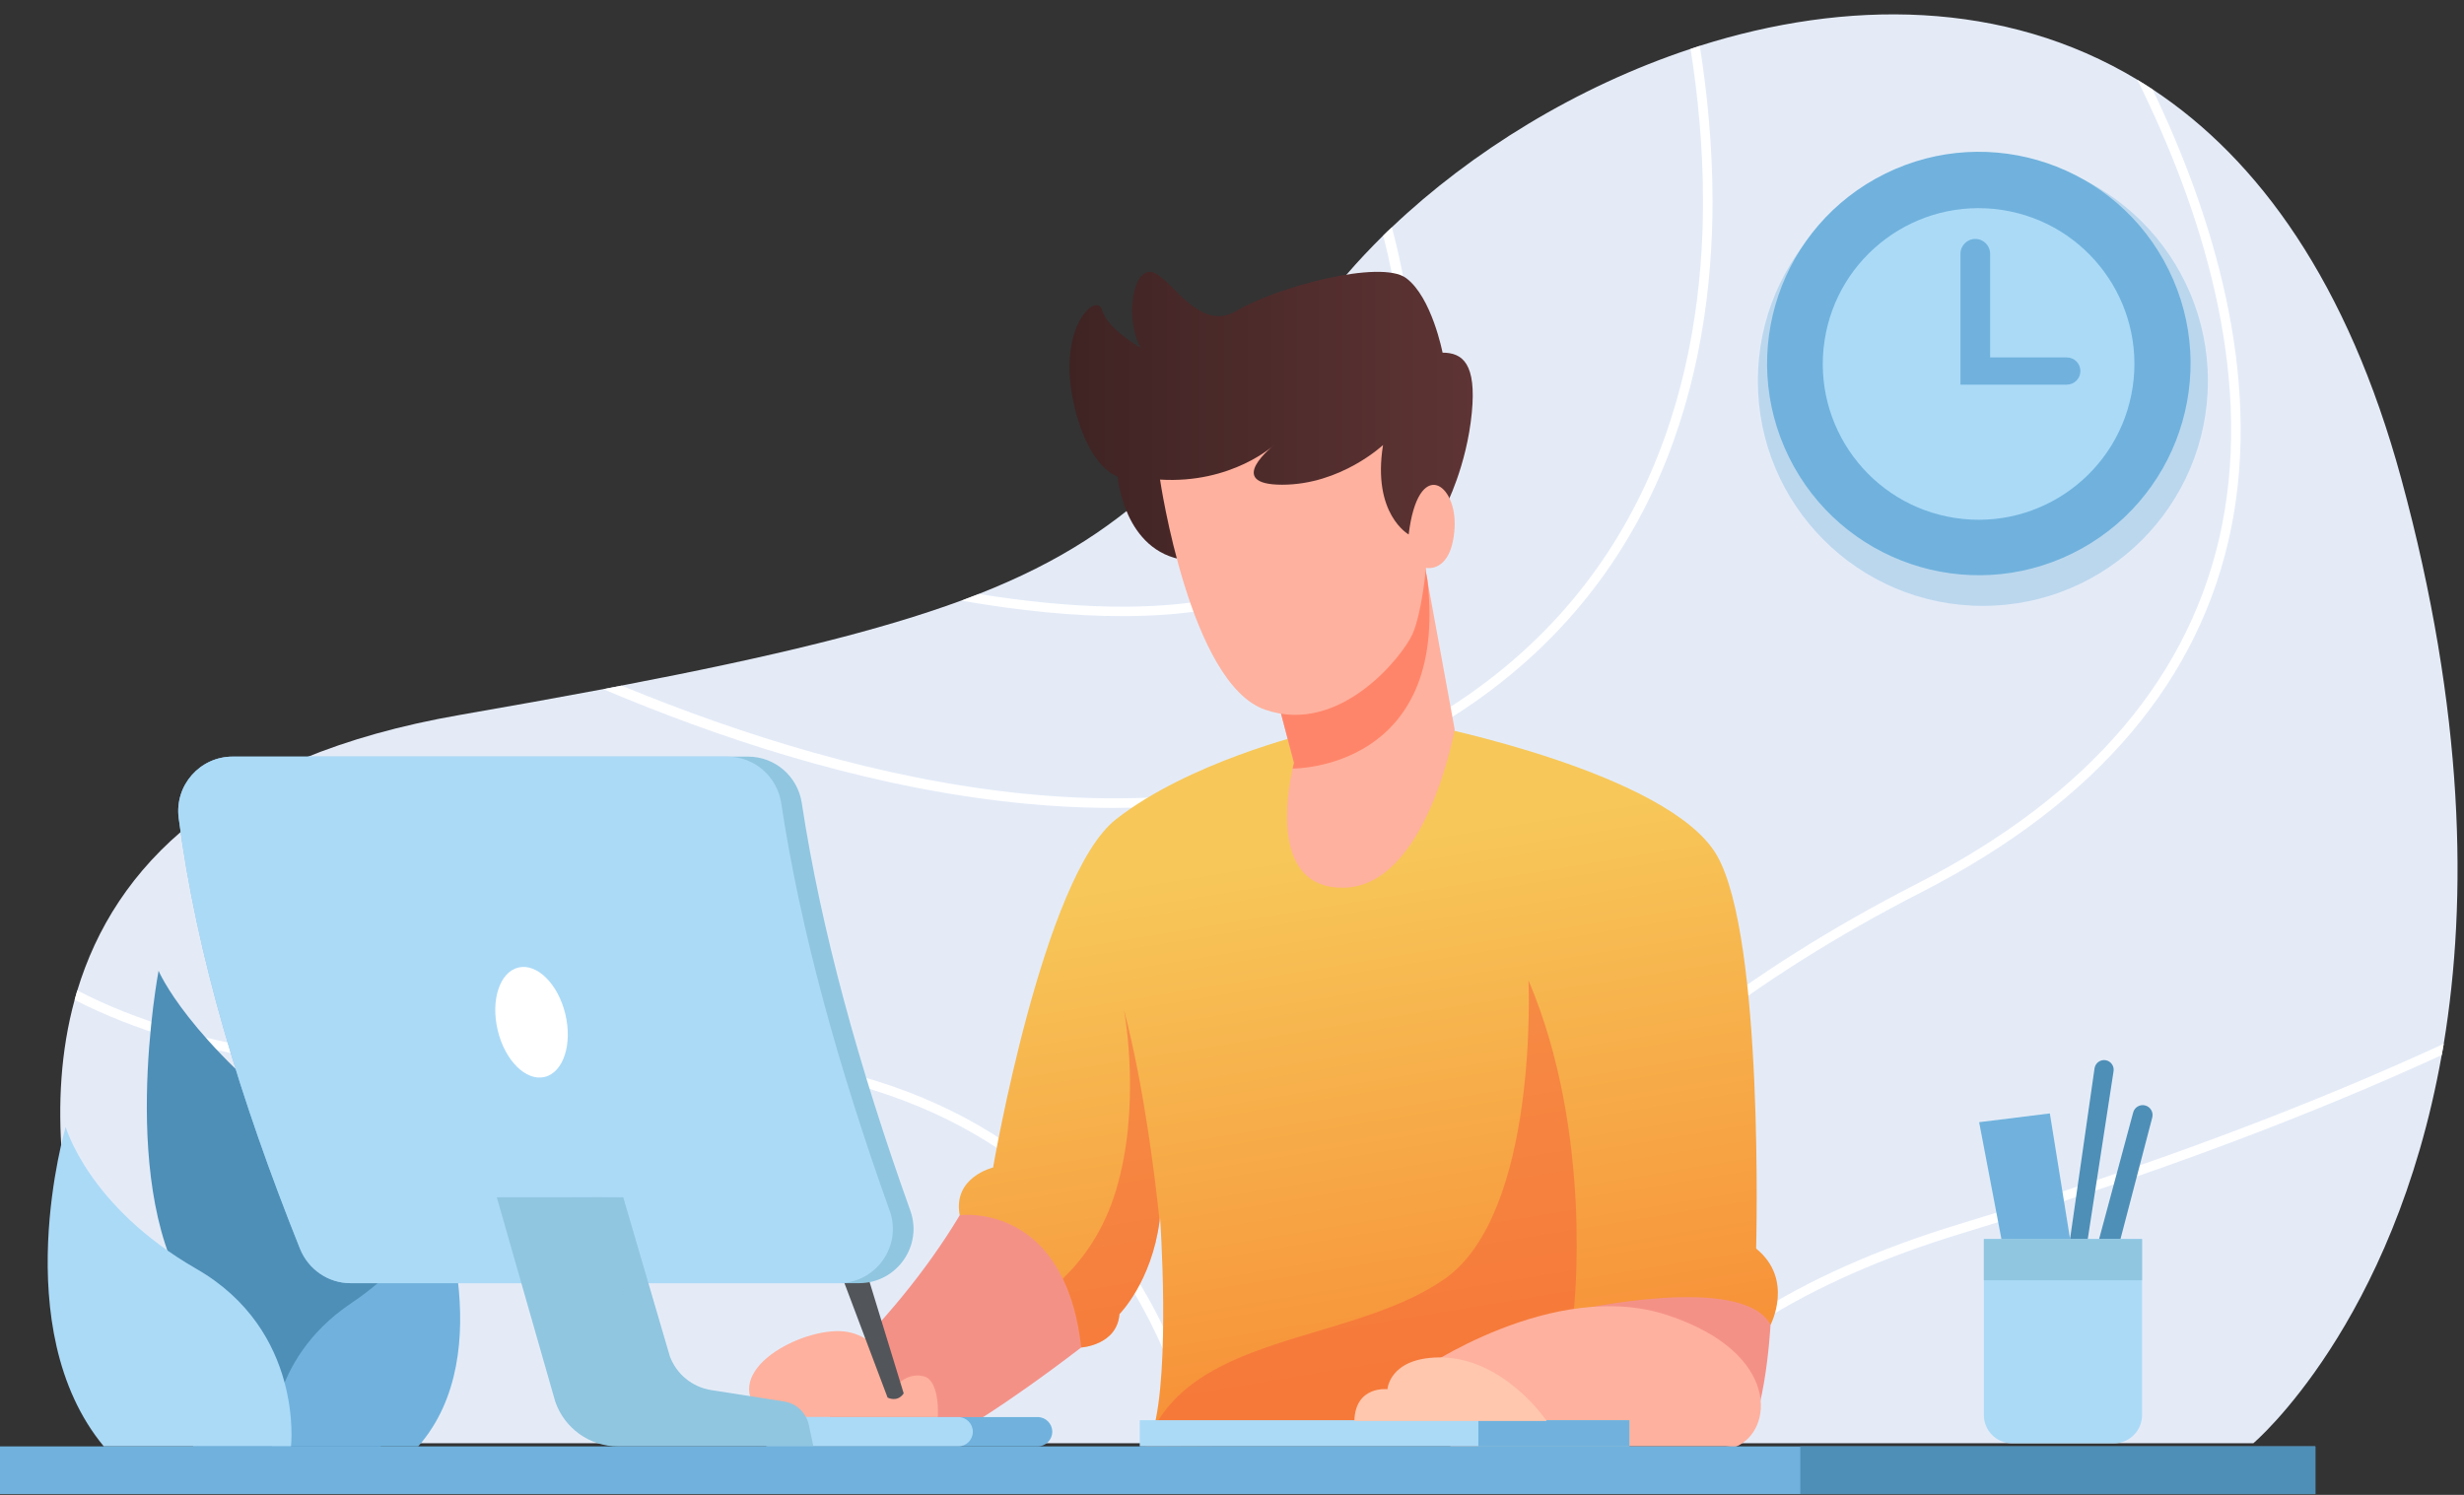<?xml version="1.0" encoding="utf-8"?>
<!-- Generator: Adobe Illustrator 24.3.0, SVG Export Plug-In . SVG Version: 6.00 Build 0)  -->
<svg version="1.1" id="Layer_1" xmlns="http://www.w3.org/2000/svg" xmlns:xlink="http://www.w3.org/1999/xlink" x="0px" y="0px"
	 viewBox="0 0 500 303.38" style="enable-background:new 0 0 500 303.38;" xml:space="preserve">
<rect x="0" y="0" width="500" height="303.38" fill="#333333" stroke="none"/>
<style type="text/css">
	.st0{fill:#E4EBF7;}
	.st1{fill:#FFFFFF;}
	.st2{fill:#4E8FB7;}
	.st3{fill:#70B2DD;}
	.st4{fill:#ABDAF7;}
	.st5{fill:#F49187;}
	.st6{fill:url(#SVGID_1_);}
	.st7{opacity:0.5;fill:#F6613A;}
	.st8{fill:#FEB19E;}
	.st9{fill:#FF856A;}
	.st10{fill:url(#SVGID_2_);}
	.st11{fill:#FFC7AE;}
	.st12{fill:#525559;}
	.st13{fill:#FFFFFF;stroke:#F230DB;stroke-width:1.935;stroke-miterlimit:10;}
	.st14{fill:#90C6E0;}
	.st15{opacity:0.35;fill:#90C6E0;}
	.st16{opacity:0.35;fill:#70B2DD;}
</style>
<g>
	<g>
		<path class="st0" d="M495.89,211.83c-0.14,0.77-0.27,1.53-0.41,2.28c-9.74,54.74-38.23,78.79-38.23,78.79H29.8
			c0,0-26.15-48.06-14.65-90c0.17-0.64,0.35-1.28,0.54-1.9c7.57-24.97,28.92-47.46,77.69-55.92c10.49-1.82,20.15-3.56,29.05-5.23
			c1.26-0.25,2.48-0.48,3.7-0.72c30.95-5.92,52.53-11.21,68.94-17.25c0,0,0,0,0.02,0c1.2-0.45,2.38-0.91,3.54-1.35
			c33.35-13.12,44.75-30.17,74.63-64.82c2.32-2.69,4.8-5.32,7.43-7.92c0.58-0.58,1.16-1.14,1.76-1.68
			c16.12-15.33,37.53-28.55,60.6-36.19c0.62-0.21,1.24-0.43,1.86-0.62c29.56-9.37,61.67-9.5,88.82,6.89
			c1.03,0.62,2.05,1.26,3.08,1.94c21.5,14.19,39.62,39.25,50.44,78.95C500.18,144.57,500.72,182.49,495.89,211.83z"/>
		<g>
			<path class="st1" d="M452.82,106.85c-6.15,31.03-27.31,55.97-62.87,74.19c-69.87,35.75-97.68,80.48-108.68,111.87h-2.03
				c0.02-0.06,0.04-0.12,0.06-0.17c11.01-31.76,39-77.21,109.76-113.42c35.01-17.92,55.82-42.43,61.86-72.83
				c6.21-31.36-4.32-64.24-17.19-90.27c1.03,0.62,2.05,1.26,3.08,1.94C449.2,44,458.9,76.13,452.82,106.85z"/>
			<path class="st1" d="M495.89,211.83c-0.14,0.77-0.27,1.53-0.41,2.28c-25.03,11.52-56.94,23.88-97.38,36.19
				c-32.01,9.74-54.48,24.02-67.07,42.6h-2.32c12.68-19.49,35.75-34.39,68.83-44.46C438.57,235.96,470.76,223.44,495.89,211.83z"/>
			<path class="st1" d="M347.51,41c-0.02,33.74-9.93,79.67-56.94,107.01c-19.92,11.59-42.29,15.95-64.7,15.95
				c-30.43,0-60.91-8.03-85.41-16.99c-6.21-2.26-12.25-4.66-18.02-7.1c1.26-0.25,2.48-0.48,3.7-0.72
				c48.41,19.96,113.92,36.02,163.47,7.2c46.22-26.88,55.96-72.14,55.97-105.35c0-11.17-1.05-21.76-2.52-31.06
				c0.62-0.21,1.24-0.43,1.86-0.62C346.43,18.8,347.51,29.6,347.51,41z"/>
			<path class="st1" d="M277.56,106.36c-9.43,12.45-26.11,18.68-49.84,18.68c-9.7,0-20.59-1.05-32.63-3.14
				c1.2-0.45,2.38-0.91,3.54-1.35c38.92,6.25,64.9,1.12,77.38-15.35c11.19-14.73,9.97-36.66,4.68-57.39
				c0.58-0.58,1.16-1.14,1.76-1.68C288.09,67.57,289.5,90.63,277.56,106.36z"/>
			<path class="st1" d="M244.48,292.91h-1.99c-4.1-16.2-11.71-33.7-25.59-47.9c-22.74-23.28-57.27-33.02-102.62-28.9
				c-41.52,3.75-74.73-0.68-99.14-13.2c0.17-0.64,0.35-1.28,0.54-1.9c24.12,12.48,57.08,16.9,98.42,13.16
				c45.99-4.16,81.02,5.77,104.19,29.5C232.58,258.3,240.34,276.3,244.48,292.91z"/>
		</g>
	</g>
	<g>
		<path class="st2" d="M78.15,274.67c0,0,11.13-24.92-14.52-44.27s-31.45-33.39-31.45-33.39s-8.66,45.45,7.02,67.02v31.21h37.96
			L78.15,274.67z"/>
		<path class="st3" d="M55.2,293.54c0,0-1.26-17.42,16.09-29.08c17.34-11.66,17.09-23.42,17.09-23.42s13.32,33.36-3.52,52.5H55.2z"
			/>
		<path class="st4" d="M59.05,293.54c0,0,2.68-23.47-19.22-36.05c-21.9-12.58-26.5-28.79-26.5-28.79s-12.1,40.89,7.74,64.84H59.05z"
			/>
	</g>
	<g>
		<g>
			<g>
				<path class="st5" d="M194.76,246.61c-6.75,11.26-15.62,21.99-26.34,32.25v11.7h26.17c0,0,8.27-4.45,24.83-17.11
					C219.42,273.45,224.85,237.25,194.76,246.61z"/>
				<path class="st5" d="M359.28,268.87c0,0-1.22,23.23-7.03,24.68c-5.81,1.45-29.6-20.09-29.6-20.09l-2.71-10.28l17.63-12.86
					C337.57,250.32,358.56,256.77,359.28,268.87z"/>
			</g>
			<g>
				<linearGradient id="SVGID_1_" gradientUnits="userSpaceOnUse" x1="283.987" y1="278.991" x2="266.567" y2="173.183">
					<stop  offset="0" style="stop-color:#F79239"/>
					<stop  offset="1" style="stop-color:#F7C759"/>
				</linearGradient>
				<path class="st6" d="M359.28,268.87c-5.57-10.65-39.93-2.9-39.93-2.9l24.45,24.6H233.93c3.64-12.66,1.47-43.47,1.47-43.47
					c-0.02,0.23-0.06,0.45-0.1,0.68c-1.61,12.37-8.15,18.91-8.15,18.91c-0.46,6.31-7.74,6.77-7.74,6.77
					c-0.66-5.81-1.99-10.37-3.74-13.95c-7.14-14.77-20.92-12.89-20.92-12.89c-1.47-7.74,6.77-9.68,6.77-9.68
					s10.14-59.03,24.91-70.65c14.77-11.61,38.85-17.42,38.85-17.42l24.79-1.68c0,0,48.62,9.68,58.3,26.36
					c9.68,16.68,7.99,79.84,7.99,79.84C364.12,259.67,359.28,268.87,359.28,268.87z"/>
				<path class="st7" d="M319.35,265.96c0,0,4.11-35.81-9.19-67.02c0,0,2.18,47.42-17.18,60.73
					c-19.36,13.31-52.26,10.65-60.48,33.87l72.58-0.65L319.35,265.96z"/>
				<path class="st7" d="M235.31,247.77c-1.61,12.37-8.15,18.91-8.15,18.91c-0.46,6.31-7.74,6.77-7.74,6.77
					c-0.66-5.81-1.99-10.37-3.74-13.95c3.85-3.72,8.23-9.46,10.76-17.88c5.13-16.96,1.86-35.38,1.63-36.7
					C232.25,220.77,234.53,240.22,235.31,247.77z"/>
			</g>
		</g>
		<path class="st8" d="M287.9,278.3c0,0,27.34-19.11,50.56-11.37s21.29,23.71,13.79,26.61h-57.9L287.9,278.3z"/>
		<g>
			<path class="st8" d="M295.19,148.05c0,0-5.69,31.94-22.63,32.11c-14.79,0.14-11.36-19.26-10.26-24.19
				c0.15-0.74,0.27-1.14,0.27-1.14l-6.14-23.38l32.57-17.25l0.66,3.58v0.06L295.19,148.05z"/>
			<path class="st9" d="M262.31,155.97c0.15-0.74,0.27-1.14,0.27-1.14l-6.14-23.38l32.57-17.25l0.66,3.58v0.06
				C293.95,155.97,262.91,155.97,262.31,155.97z"/>
			<linearGradient id="SVGID_2_" gradientUnits="userSpaceOnUse" x1="217.013" y1="84.671" x2="298.855" y2="84.671">
				<stop  offset="0" style="stop-color:#3F2323"/>
				<stop  offset="1" style="stop-color:#5E3434"/>
			</linearGradient>
			<path class="st10" d="M293.34,102.78c0,0,4.27-8.15,5.32-18.99c0.97-9.92-1.81-12.22-5.93-12.22c0,0-2.18-11.25-7.38-15.12
				c-5.2-3.87-26.37,1.81-34.48,6.65c-8.1,4.84-14.03-8.49-17.78-7.93c-3.75,0.56-4.48,10.84-1.57,15.43c0,0-6.77-3.75-7.86-7.62
				c-1.09-3.87-8.83,3.15-6.05,17.54c2.78,14.4,9.19,16.21,9.19,16.21s1.21,15.24,13.67,16.94c12.46,1.69,45.36-1.21,45.36-1.21
				L293.34,102.78z"/>
			<path class="st8" d="M235.4,97.33c0,0,6.05,41.37,21.29,46.69c15.24,5.32,27.98-10.95,29.92-15.3
				c1.94-4.35,2.75-13.48,2.75-13.48s5.19,1.21,5.8-7.99c0.6-9.19-7.38-14.64-9.31,1.21c0,0-7.46-4.11-5.2-18.15
				c0,0-8.55,8.06-20.48,8.06c-11.94,0-1.61-8.06-1.61-8.06S249.99,98.22,235.4,97.33z"/>
		</g>
		<g>
			<g>
				<rect x="231.28" y="288.22" class="st4" width="99.36" height="5.32"/>
				<rect x="299.99" y="288.22" class="st3" width="30.65" height="5.32"/>
				<path class="st11" d="M313.86,288.38c0,0-8.79-13.11-21.97-12.9c-9.97,0.16-10.34,6.45-10.34,6.45s-6.55-0.78-6.72,6.45H313.86z
					"/>
			</g>
			<g>
				<path class="st8" d="M190.31,287.58c0,0,0.48-7.26-2.74-8.23c-3.23-0.97-5.65,1.77-5.65,1.77s-2.42-10.65-11.45-10.97
					c-9.03-0.32-25.32,8.87-15.32,17.42H190.31z"/>
				<path class="st3" d="M213.53,290.56c0,1.65-1.34,2.98-2.98,2.98H156.2c-1.65,0-2.98-1.34-2.98-2.98s1.34-2.98,2.98-2.98h54.35
					C212.2,287.58,213.53,288.92,213.53,290.56z"/>
				<path class="st4" d="M197.41,290.56c0,1.65-1.34,2.98-2.98,2.98H156.2c-1.65,0-2.98-1.34-2.98-2.98s1.34-2.98,2.98-2.98h38.23
					C196.08,287.58,197.41,288.92,197.41,290.56z"/>
				<path class="st12" d="M183.38,282.78l-9.64-31.48c-0.43-1.4-1.89-2.21-3.3-1.83l0,0c-1.56,0.41-2.41,2.08-1.85,3.59l11.52,30.57
					C180.11,283.62,182.05,284.71,183.38,282.78z"/>
			</g>
		</g>
	</g>
	<g>
		<path class="st13" d="M115.51,204.45c1.05,6.35-1.24,12.02-5.1,12.66c-3.87,0.64-7.85-3.99-8.9-10.34s1.24-12.02,5.1-12.66
			C110.48,193.46,114.46,198.09,115.51,204.45z"/>
		<path class="st14" d="M174.32,260.41H71.14c-4.53,0-8.57-2.79-10.26-6.99c-12.08-30.16-21-59.48-24.62-87.41
			c-0.85-6.62,4.3-12.46,10.95-12.46h104.59c5.48,0,10.08,4.01,10.9,9.41c3.93,25.88,11.61,53.61,22.03,82.74
			C187.29,252.86,181.95,260.41,174.32,260.41z"/>
		<path class="st4" d="M170.14,260.41h-99c-4.53,0-8.57-2.79-10.26-6.99c-12.08-30.16-21-59.48-24.62-87.41
			c-0.85-6.62,4.3-12.46,10.95-12.46h100.39c5.48,0,10.08,4.01,10.92,9.41c3.91,25.88,11.59,53.61,22.01,82.74
			C183.11,252.86,177.75,260.41,170.14,260.41z"/>
		<g>
			<path class="st14" d="M165.06,293.54h-39.64c-5.75,0-10.88-3.66-12.75-9.1l-11.86-41.46c6.56,0.02,13.01-0.02,19.34-0.02
				c2.11,0,4.22,0,6.31,0.02l9.45,32.25c1.34,3.64,4.55,6.27,8.36,6.87l14.83,2.32c2.5,0.39,4.49,2.28,5.03,4.74L165.06,293.54z"/>
			<path class="st15" d="M144.25,282.11l-3.35-0.31c-4.72-0.41-8.81-3.43-10.59-7.82l-10.18-31.01c2.11,0,4.22,0,6.31,0.02
				l9.45,32.25C137.22,278.87,140.44,281.51,144.25,282.11z"/>
		</g>
		<path class="st1" d="M114.72,205.81c1.47,6.13-0.41,11.84-4.2,12.75c-3.79,0.91-8.05-3.32-9.52-9.46s0.41-11.84,4.2-12.75
			C108.98,195.45,113.25,199.68,114.72,205.81z"/>
	</g>
	<g>
		<rect x="-1.46" y="293.54" class="st3" width="471.29" height="9.68"/>
		<rect x="365.32" y="293.54" class="st2" width="104.52" height="9.68"/>
	</g>
	<g>
		<polygon class="st3" points="420.48,254.03 415.96,225.96 401.61,227.74 406.93,255.64 		"/>
		<path class="st2" d="M420.06,251.45l4.97-34.64c0.16-1.08,1.17-1.83,2.25-1.65l0,0c1.05,0.18,1.77,1.17,1.61,2.22l-5.51,35.84h2.1
			l7.39-27.46c0.28-1.05,1.36-1.69,2.42-1.42l0,0c1.08,0.27,1.73,1.37,1.45,2.45l-6.91,26.43l-6.94,3.23L420.06,251.45z"/>
		<path class="st4" d="M434.67,251.45v35.73c0,3.16-2.56,5.73-5.73,5.73H408.3c-3.16,0-5.73-2.57-5.73-5.73v-35.73H434.67z"/>
		<rect x="402.57" y="251.45" class="st14" width="32.1" height="8.38"/>
	</g>
	<g>
		<circle class="st16" cx="402.37" cy="77.3" r="45.66"/>
		
			<ellipse transform="matrix(0.897 -0.442 0.442 0.897 8.609 184.933)" class="st3" cx="401.61" cy="73.97" rx="42.96" ry="42.96"/>
		
			<ellipse transform="matrix(0.149 -0.989 0.989 0.149 268.505 460.034)" class="st4" cx="401.61" cy="73.97" rx="31.61" ry="31.61"/>
		<path class="st3" d="M419.41,72.54h-15.57V51.5c0-1.66-1.35-3.01-3.01-3.01c-1.66,0-3.01,1.35-3.01,3.01v26.56h2.07h3.94h15.57
			c1.52,0,2.76-1.24,2.76-2.76C422.16,73.77,420.93,72.54,419.41,72.54z"/>
	</g>
</g>
</svg>
